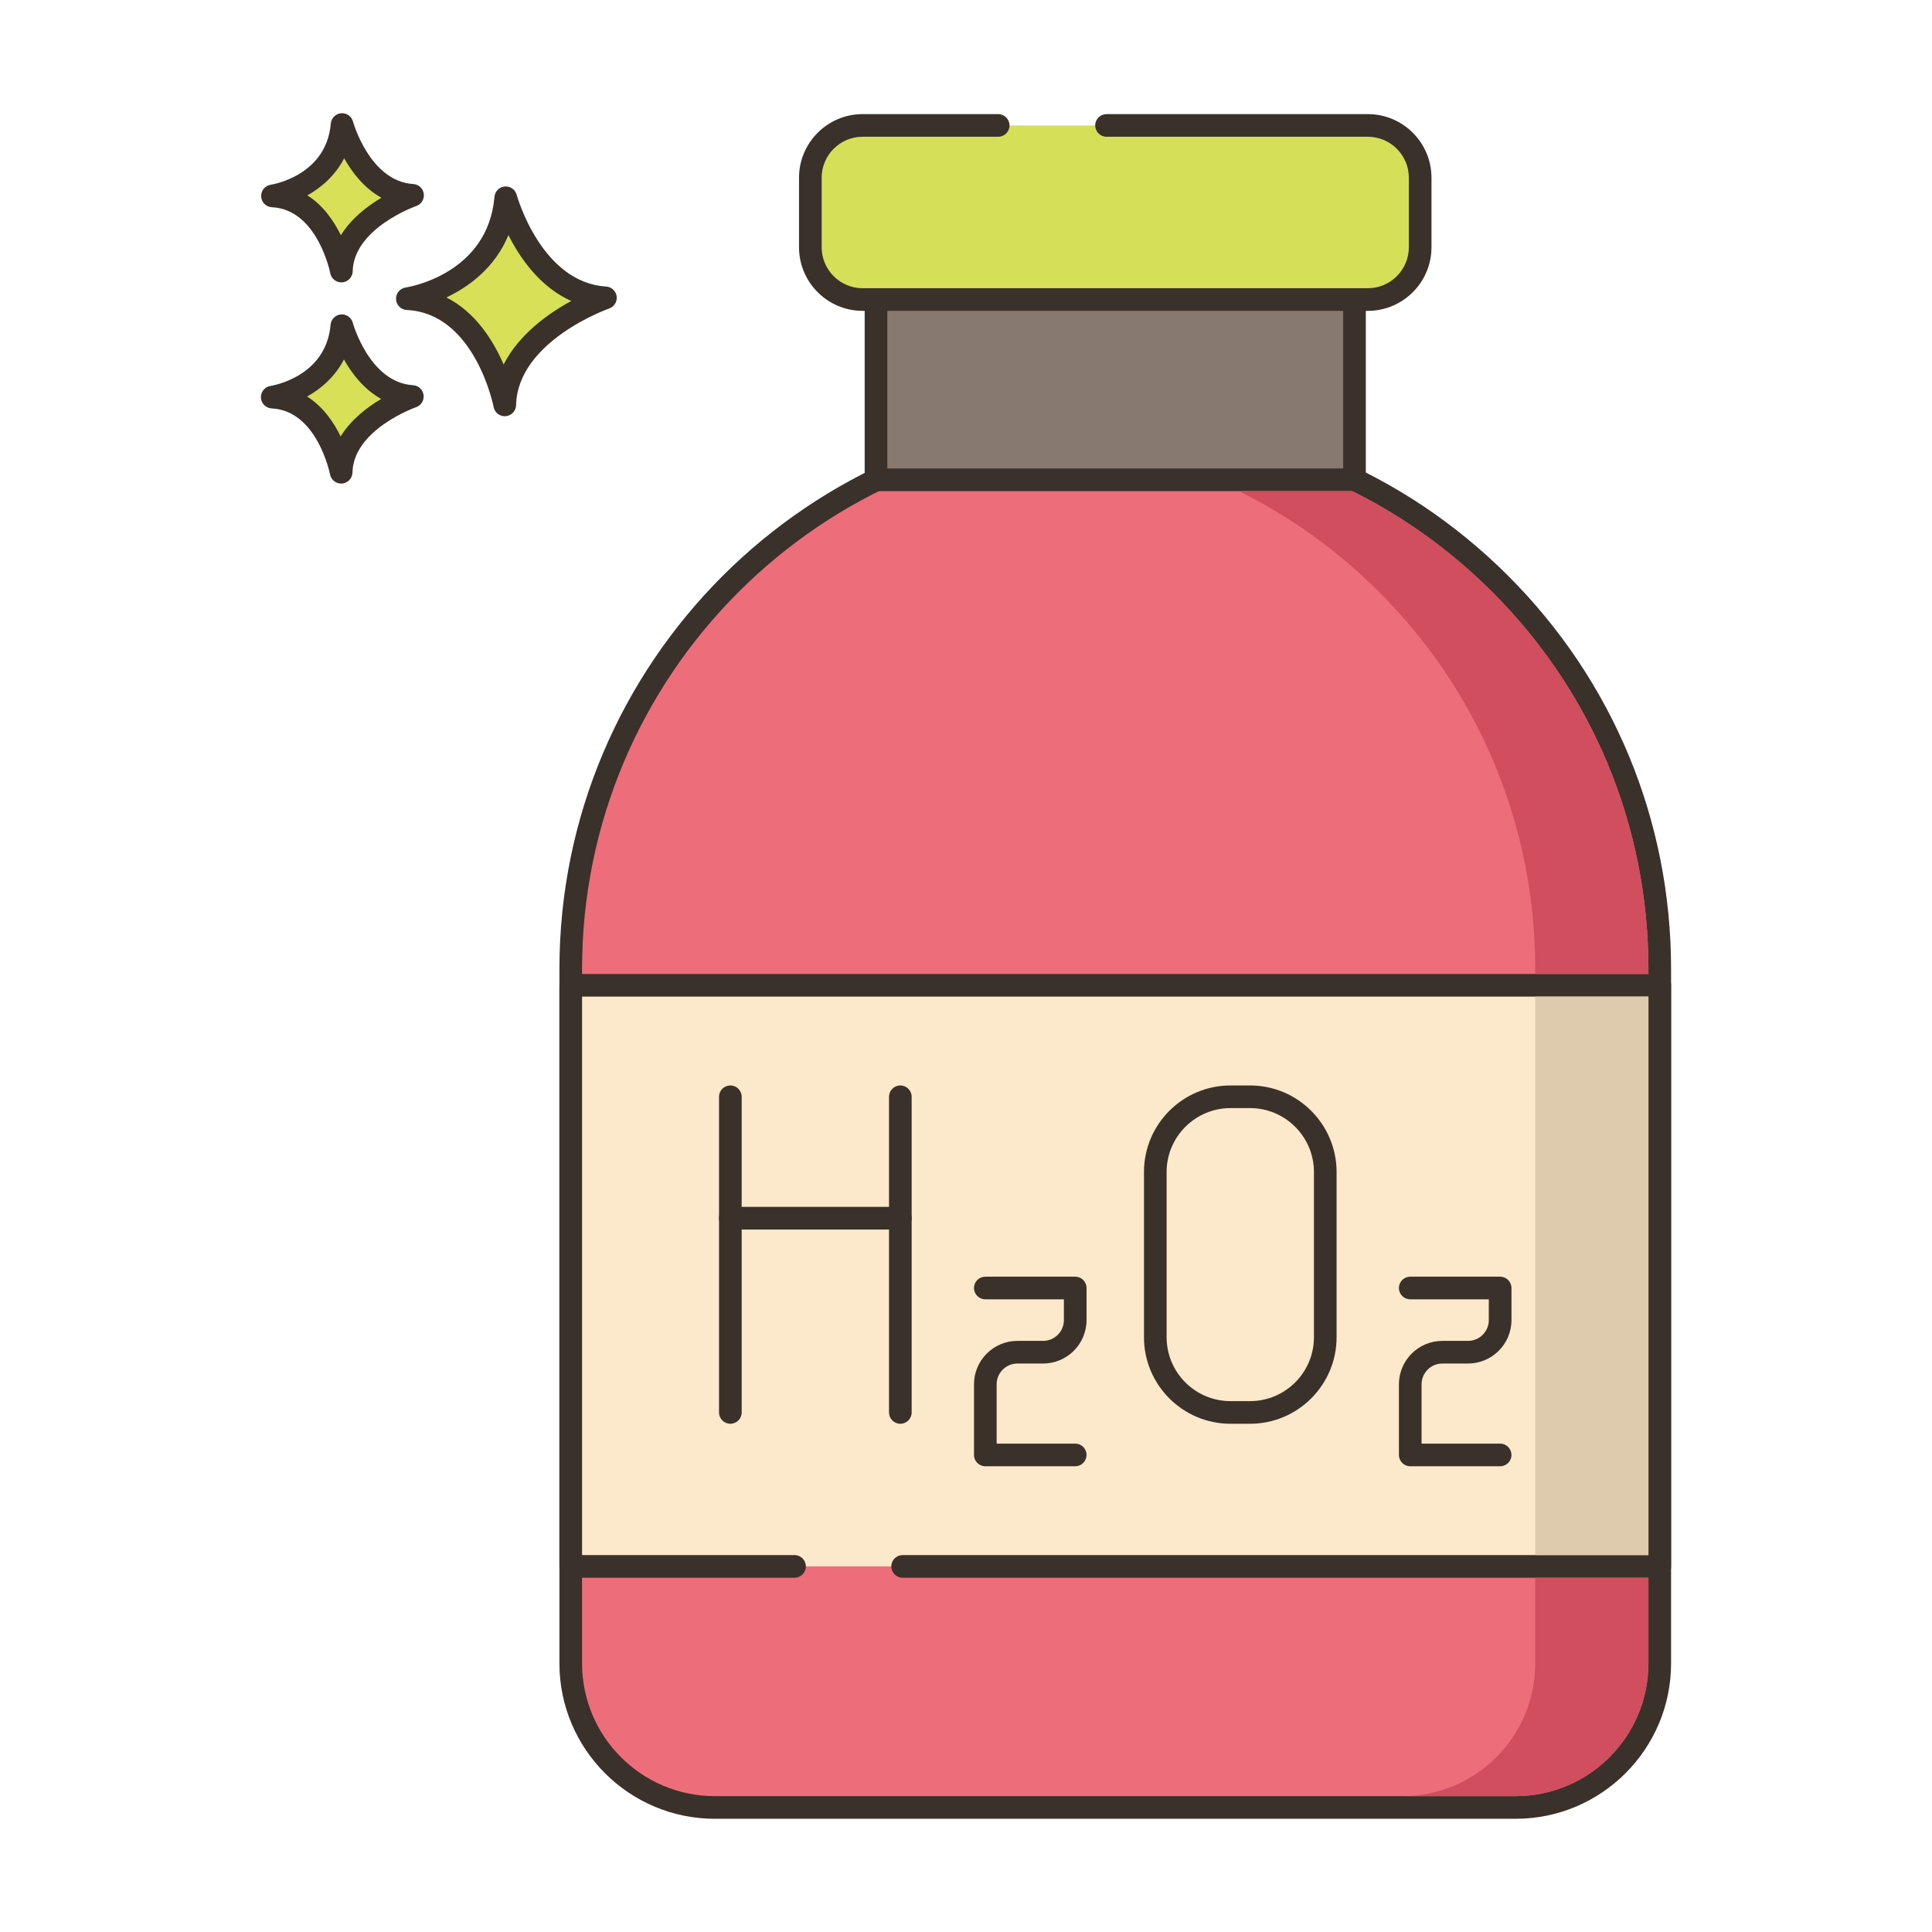 <?xml version="1.0" encoding="utf-8"?>
<!-- Generator: Adobe Illustrator 24.0.0, SVG Export Plug-In . SVG Version: 6.00 Build 0)  -->
<svg version="1.1" id="Layer_1" xmlns="http://www.w3.org/2000/svg" xmlns:xlink="http://www.w3.org/1999/xlink" x="0px" y="0px"
	 viewBox="0 0 256 256" enable-background="new 0 0 256 256" xml:space="preserve">
<g>
	<path fill="#D7E057" d="M67.015,26.204c0,0,3.394,12.663,13.207,13.262c0,0-13.105,4.51-13.337,14.187
		c0,0-2.563-13.575-12.909-14.074C53.975,39.579,66.028,37.767,67.015,26.204z"/>
	<path fill="#3A312A" d="M66.883,55.152c-0.713,0-1.336-0.507-1.473-1.219c-0.024-0.125-2.48-12.421-11.507-12.856
		c-0.77-0.037-1.387-0.652-1.426-1.422c-0.039-0.77,0.512-1.444,1.275-1.559c0.441-0.068,10.896-1.805,11.768-12.019
		c0.062-0.725,0.636-1.3,1.361-1.366c0.718-0.063,1.392,0.401,1.582,1.103c0.032,0.116,3.246,11.629,11.85,12.154
		c0.714,0.043,1.297,0.585,1.394,1.293c0.097,0.708-0.32,1.387-0.996,1.622c-0.121,0.042-12.123,4.296-12.328,12.805
		c-0.019,0.766-0.612,1.395-1.376,1.458C66.965,55.15,66.924,55.152,66.883,55.152z M59.158,39.414
		c3.876,1.974,6.224,5.753,7.577,8.885c2.031-4.019,5.949-6.78,8.958-8.417c-4.132-1.847-6.776-5.659-8.324-8.731
		C65.572,35.508,62.091,38.012,59.158,39.414z"/>
	<path fill="#D7E057" d="M45.297,43.16c0,0,2.401,8.957,9.341,9.38c0,0-9.27,3.19-9.434,10.034c0,0-1.813-9.602-9.131-9.955
		C36.073,52.62,44.598,51.338,45.297,43.16z"/>
	<path fill="#3A312A" d="M45.203,64.075c-0.715,0-1.338-0.508-1.473-1.222c-0.016-0.082-1.694-8.444-7.729-8.735
		c-0.77-0.037-1.387-0.652-1.426-1.422c-0.039-0.77,0.512-1.444,1.275-1.559c0.296-0.046,7.366-1.234,7.952-8.104
		c0.062-0.726,0.637-1.302,1.362-1.367c0.731-0.063,1.392,0.402,1.581,1.105c0.042,0.152,2.246,7.922,7.983,8.272
		c0.714,0.043,1.298,0.585,1.395,1.295c0.097,0.709-0.321,1.388-0.998,1.621c-0.081,0.028-8.286,2.943-8.422,8.652
		c-0.019,0.767-0.613,1.396-1.377,1.459C45.285,64.073,45.244,64.075,45.203,64.075z M40.696,52.542
		c2.105,1.335,3.519,3.398,4.441,5.285c1.378-2.231,3.52-3.868,5.371-4.966c-2.286-1.271-3.88-3.354-4.935-5.229
		C44.396,49.917,42.553,51.503,40.696,52.542z"/>
	<path fill="#D7E057" d="M45.327,16.503c0,0,2.4,8.957,9.341,9.38c0,0-9.27,3.19-9.434,10.035c0,0-1.813-9.602-9.131-9.955
		C36.104,25.963,44.629,24.681,45.327,16.503z"/>
	<path fill="#3A312A" d="M45.233,37.417c-0.715,0-1.338-0.508-1.473-1.222c-0.016-0.082-1.694-8.444-7.729-8.735
		c-0.771-0.037-1.387-0.652-1.426-1.422c-0.039-0.77,0.513-1.444,1.275-1.559c0.296-0.046,7.365-1.234,7.952-8.104
		c0.062-0.726,0.637-1.302,1.362-1.367c0.731-0.063,1.391,0.401,1.581,1.103l0,0c0.021,0.079,2.219,7.922,7.984,8.274
		c0.714,0.043,1.298,0.586,1.395,1.295c0.097,0.709-0.321,1.388-0.998,1.621c-0.081,0.028-8.286,2.943-8.422,8.652
		c-0.019,0.767-0.613,1.396-1.378,1.459C45.315,37.416,45.274,37.417,45.233,37.417z M40.726,25.885
		c2.105,1.335,3.519,3.398,4.441,5.285c1.378-2.231,3.519-3.868,5.371-4.966c-2.286-1.272-3.88-3.354-4.935-5.229
		C44.426,23.259,42.583,24.846,40.726,25.885z"/>
	<path fill="#ED6E7A" d="M219.927,128.398v92.01c0,10.54-8.55,19.09-19.09,19.09H94.717c-10.54,0-19.09-8.55-19.09-19.09v-92.01
		c0-39.85,32.3-72.15,72.15-72.15c19.92,0,37.96,8.07,51.02,21.13C211.857,90.438,219.927,108.478,219.927,128.398z"/>
	<path fill="#3A312A" d="M200.836,240.998H94.717c-11.354,0-20.59-9.236-20.59-20.59v-92.01c0-40.611,33.039-73.65,73.65-73.65
		c19.676,0,38.172,7.66,52.08,21.57c13.91,13.909,21.57,32.405,21.57,52.08v92.01C221.427,231.761,212.19,240.998,200.836,240.998z
		 M147.776,57.748c-38.957,0-70.65,31.693-70.65,70.65v92.01c0,9.699,7.891,17.59,17.59,17.59h106.12
		c9.699,0,17.59-7.891,17.59-17.59v-92.01c0-18.874-7.348-36.617-20.691-49.959C184.394,65.096,166.651,57.748,147.776,57.748z"/>
	<path fill="#D6DF58" d="M132.266,16.62h-17.961c-3.828,0-6.931,3.103-6.931,6.931v9.208c0,3.828,3.103,6.931,6.931,6.931h66.944
		c3.828,0,6.931-3.103,6.931-6.931v-9.208c0-3.828-3.103-6.931-6.931-6.931h-34.627H132.266z"/>
	<path fill="#3A312A" d="M181.248,41.19h-66.943c-4.648,0-8.431-3.782-8.431-8.431v-9.208c0-4.649,3.782-8.431,8.431-8.431h17.961
		c0.829,0,1.5,0.671,1.5,1.5s-0.671,1.5-1.5,1.5h-17.961c-2.995,0-5.431,2.436-5.431,5.431v9.208c0,2.995,2.436,5.431,5.431,5.431
		h66.943c2.995,0,5.431-2.437,5.431-5.431v-9.208c0-2.995-2.436-5.431-5.431-5.431h-34.627c-0.829,0-1.5-0.671-1.5-1.5
		s0.671-1.5,1.5-1.5h34.627c4.649,0,8.431,3.782,8.431,8.431v9.208C189.679,37.408,185.897,41.19,181.248,41.19z"/>
	<rect x="116.074" y="39.692" fill="#87796F" width="63.405" height="23.886"/>
	<path fill="#3A312A" d="M179.479,65.078h-63.405c-0.829,0-1.5-0.671-1.5-1.5V39.692c0-0.829,0.671-1.5,1.5-1.5h63.405
		c0.829,0,1.5,0.671,1.5,1.5v23.886C180.979,64.407,180.308,65.078,179.479,65.078z M117.574,62.078h60.405V41.192h-60.405V62.078z"
		/>
	<polygon fill="#FCE8CB" points="119.605,207.557 219.927,207.557 219.927,130.557 75.627,130.557 75.627,207.557 105.281,207.557 	
		"/>
	<path fill="#3A312A" d="M219.927,209.058H119.604c-0.829,0-1.5-0.671-1.5-1.5s0.671-1.5,1.5-1.5h98.822v-74h-141.3v74h28.155
		c0.829,0,1.5,0.671,1.5,1.5s-0.671,1.5-1.5,1.5H75.626c-0.829,0-1.5-0.671-1.5-1.5v-77c0-0.829,0.671-1.5,1.5-1.5h144.3
		c0.829,0,1.5,0.671,1.5,1.5v77C221.427,208.386,220.755,209.058,219.927,209.058z"/>
	<path fill="#3A312A" d="M119.299,188.656c-0.829,0-1.5-0.671-1.5-1.5v-41.827c0-0.829,0.671-1.5,1.5-1.5s1.5,0.671,1.5,1.5v41.827
		C120.799,187.984,120.127,188.656,119.299,188.656z"/>
	<path fill="#3A312A" d="M96.776,188.656c-0.829,0-1.5-0.671-1.5-1.5v-41.827c0-0.829,0.671-1.5,1.5-1.5c0.829,0,1.5,0.671,1.5,1.5
		v41.827C98.276,187.984,97.605,188.656,96.776,188.656z"/>
	<path fill="#3A312A" d="M119.299,162.916H96.776c-0.829,0-1.5-0.671-1.5-1.5s0.671-1.5,1.5-1.5h22.522c0.829,0,1.5,0.671,1.5,1.5
		S120.127,162.916,119.299,162.916z"/>
	<path fill="#3A312A" d="M165.638,188.656h-2.59c-6.323,0-11.466-5.144-11.466-11.466v-21.895c0-6.323,5.144-11.466,11.466-11.466
		h2.59c6.323,0,11.466,5.144,11.466,11.466v21.895C177.104,183.512,171.961,188.656,165.638,188.656z M163.048,146.829
		c-4.668,0-8.466,3.798-8.466,8.466v21.895c0,4.668,3.798,8.466,8.466,8.466h2.59c4.668,0,8.466-3.798,8.466-8.466v-21.895
		c0-4.668-3.798-8.466-8.466-8.466H163.048z"/>
	<path fill="#3A312A" d="M142.471,194.287H130.56c-0.829,0-1.5-0.671-1.5-1.5v-9.359c0-3.173,2.581-5.754,5.754-5.754h3.403
		c1.519,0,2.754-1.235,2.754-2.753v-2.754H130.56c-0.829,0-1.5-0.671-1.5-1.5s0.671-1.5,1.5-1.5h11.911c0.829,0,1.5,0.671,1.5,1.5
		v4.254c0,3.172-2.581,5.753-5.754,5.753h-3.403c-1.519,0-2.754,1.235-2.754,2.754v7.859h10.411c0.829,0,1.5,0.671,1.5,1.5
		C143.971,193.615,143.299,194.287,142.471,194.287z"/>
	<path fill="#3A312A" d="M198.776,194.287h-11.911c-0.829,0-1.5-0.671-1.5-1.5v-9.359c0-3.173,2.581-5.754,5.754-5.754h3.403
		c1.519,0,2.754-1.235,2.754-2.753v-2.754h-10.411c-0.829,0-1.5-0.671-1.5-1.5s0.671-1.5,1.5-1.5h11.911c0.829,0,1.5,0.671,1.5,1.5
		v4.254c0,3.172-2.581,5.753-5.754,5.753h-3.403c-1.518,0-2.754,1.235-2.754,2.754v7.859h10.411c0.829,0,1.5,0.671,1.5,1.5
		C200.276,193.615,199.605,194.287,198.776,194.287z"/>
	<path fill="#D04E5D" d="M218.427,209.057v11.35c0,9.7-7.89,17.59-17.59,17.59h-15c9.7,0,17.59-7.89,17.59-17.59v-11.35H218.427z"/>
	<path fill="#D04E5D" d="M218.427,128.398v0.66h-15v-0.66c0-18.87-7.35-36.62-20.69-49.96c-5.52-5.52-11.79-9.99-18.58-13.36h15
		c6.79,3.37,13.06,7.84,18.58,13.36C211.077,91.778,218.427,109.528,218.427,128.398z"/>
	<path fill="#DECAAD" d="M203.427,132.057v74h15v-74H203.427z"/>
</g>
</svg>
